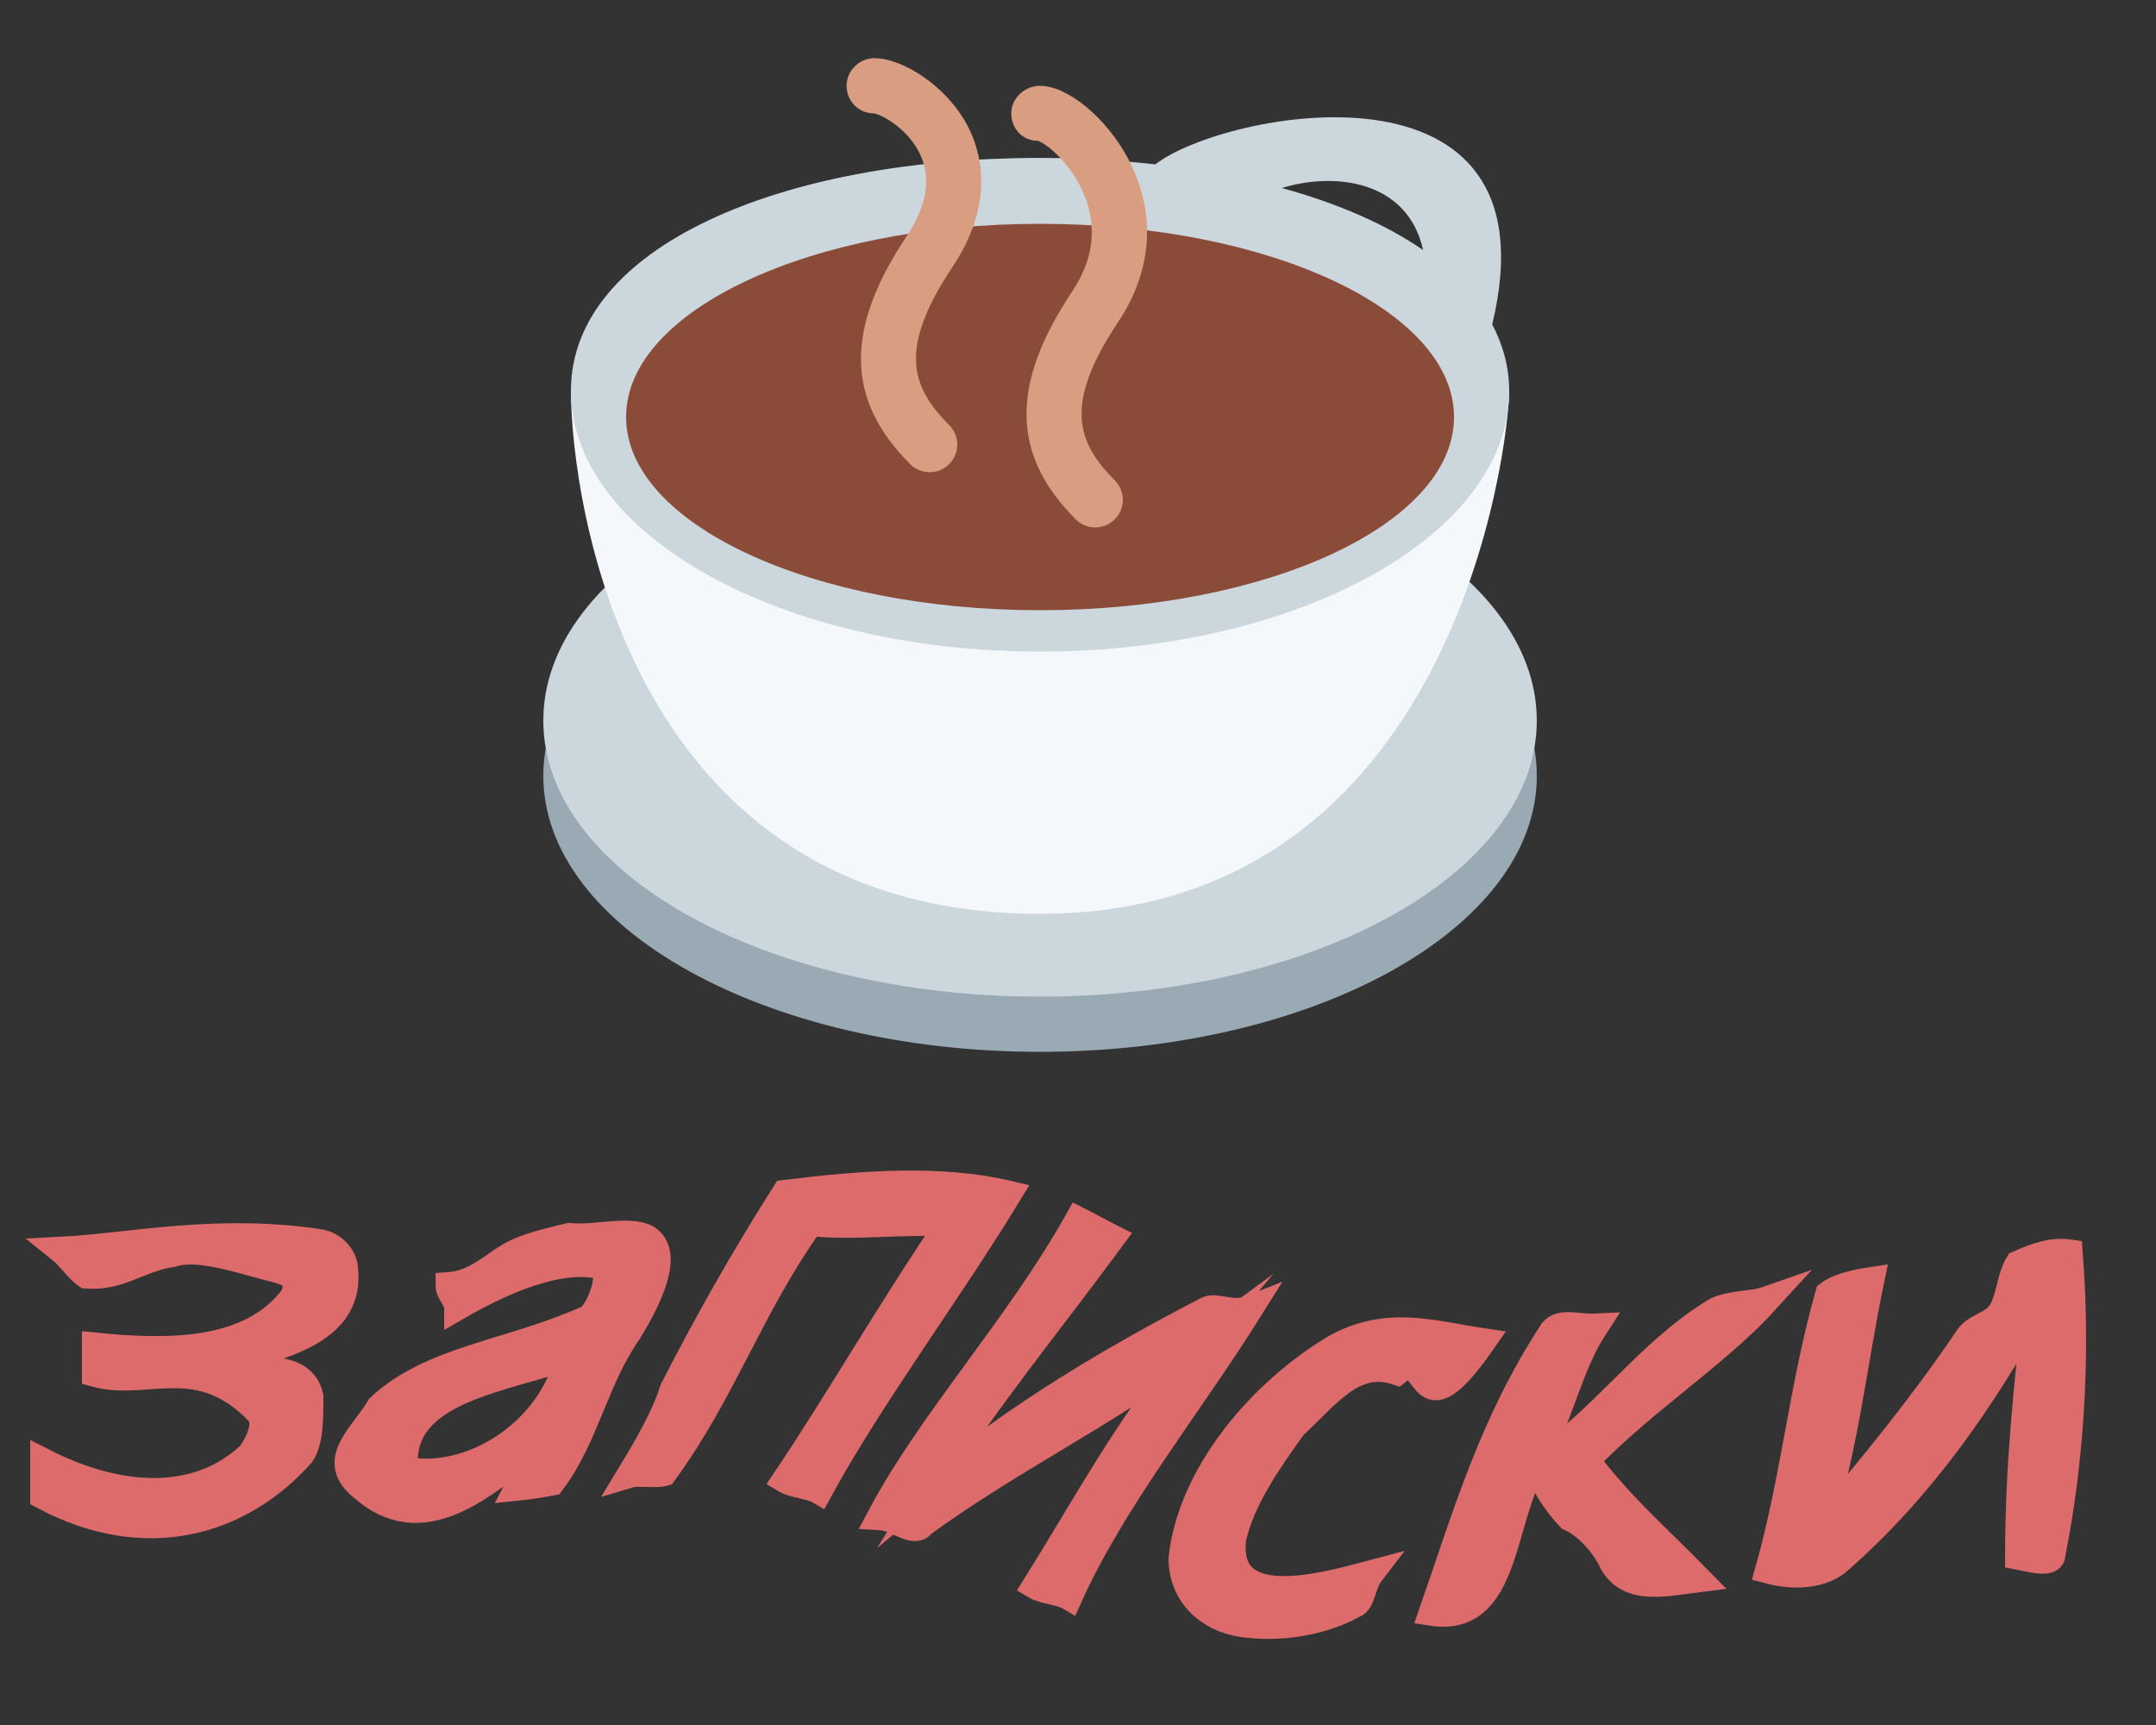 <?xml version="1.0" standalone="no"?>
<!DOCTYPE svg PUBLIC "-//W3C//DTD SVG 20010904//EN"
 "http://www.w3.org/TR/2001/REC-SVG-20010904/DTD/svg10.dtd">
<svg width="100" height="80" xmlns="http://www.w3.org/2000/svg">
<rect width="100%" height="100%" fill="#333333" stroke="none"/>
<g transform="scale(0.09 0.09) translate(280 30)"><path style="fill:#99aab5;" d="M512,369.777c0,78.55-114.616,142.222-256,142.222S0,448.327,0,369.777s114.616-142.222,256-142.222 S512,291.228,512,369.777"/><path style="fill:#CCD6DD;" d="M512,341.333c0,78.55-114.616,142.222-256,142.222S0,419.882,0,341.333s114.616-142.222,256-142.222 S512,262.783,512,341.333"/><path style="fill:#F5F8FA;" d="M256,440.888c-212.736,0-241.778-213.333-241.778-270.222h483.556 C497.778,199.111,469.93,440.888,256,440.888"/><path style="fill:#CCD6DD;" d="M453.43,98.868c-19.299-13.341-44.132-24.092-72.832-32C407.264,58.677,445.324,62.474,453.43,98.868 M489.028,137.155C523.759-6.803,349.921,27.558,315.46,54.694c-19.058-2.119-38.912-3.328-59.464-3.328 c-133.532,0-241.778,45.91-241.778,120.092s108.246,134.314,241.778,134.314s241.778-60.132,241.778-134.314 C497.774,159.199,494.574,147.792,489.028,137.155"/><path style="fill:#8A4B38;" d="M469.333,184.888c0,54.984-95.517,99.556-213.333,99.556S42.667,239.872,42.667,184.888 S138.184,85.333,256,85.333S469.333,129.905,469.333,184.888"/><path style="fill:#D99E82;" d="M284.444,241.777c-3.641,0-7.282-1.394-10.055-4.167c-33.237-33.237-33.792-69.476-1.778-117.504 c10.51-15.772,12.8-31.929,6.798-48.028c-6.557-17.564-20.452-28.388-24.619-29.526c-7.865,0-13.625-6.314-13.625-14.166 c0-7.865,6.984-14.166,14.834-14.166c14.179,0,34.062,16.398,45.27,37.333c14.705,27.492,12.942,57.443-4.992,84.338 c-27.89,41.842-21.775,61.61-1.778,81.607c5.561,5.561,5.561,14.55,0,20.11C291.726,240.383,288.086,241.777,284.444,241.777"/><path style="fill:#D99E82;" d="M199.111,213.333c-3.641,0-7.282-1.394-10.055-4.167c-33.237-33.237-33.792-69.476-1.778-117.504 c10.339-15.517,12.701-29.61,7.025-41.913c-6.314-13.668-20.352-20.892-23.95-21.319c-7.85,0-14.065-6.357-14.065-14.208 c0-7.865,6.528-14.222,14.379-14.222c14.179,0,36.764,13.852,47.787,34.461c6.841,12.785,14.976,39.268-7.51,72.988 c-27.89,41.842-21.775,61.61-1.778,81.607c5.561,5.561,5.561,14.55,0,20.11C206.393,211.939,202.752,213.333,199.111,213.333"/></g>
<g class="vesti" style="stroke-miterlimit:10;stroke-width:3px" transform="scale(0.4 0.4) translate(-12 70)" fill="#dd6b6b" stroke="#dd6b6b" stroke-width="2"><path d="M38,88.2c5-2,15-3.1,14-11.2c0-0.9-1-2.7-3-3c-12-1.8-22,0.5-30,0.9c1,0.8,2,2.3,3,3c4,0.3,6-1.9,10-2.5c3-1,8,0.8,12,1.8c1,0.3,3,0.7,2,3.1c-5,6.8-15,6.5-23,5.7c0,0.8,0,2.5,0,3.3c6,1.7,12-2.8,19,4.5c1,1.2,0,3.4-1,4.8c-6,5.7-15,5.4-24,0.8c0,0.8,0,2.4,0,4.1c12,6.4,23,3,30-4.9c1-1.5,1-4.1,1-6.7C47,87.5,41,89.4,38,88.2L38,88.2z"/><path d="M78,73.3c-2,0.5-5,1.1-7,2.3c-2,1.2-4,3.2-7,3.4c0,0.9,1,1.7,1,2.6c5-2.9,12-6.1,17-4.7c1,1.6-1,5.8-2,6c-9,4-18,4.6-24,10.2c-2,3.4-6,6.2-2,9.4c7,6.2,14-0.2,20-4.8c-1,2-1,2.9-2,4.8c1-0.1,3-0.4,4-0.6c4-5.3,5-11.9,9-17.6c2-3.3,5-9,2-10.8C85,72.4,81,73.6,78,73.3L78,73.3z M77,90c-3,7-11,11.7-18,10.4c-1-9.5,12-10.4,20-13.5C78,87.9,78,88.9,77,90L77,90z"/><path d="M85,101c1-0.3,3,0.1,4-0.2c7-9.6,10-19.2,17-29c5,0.6,11-0.3,16,0.1c-7,10.3-13,20.8-19,29.7c1,0.6,3,0.7,4,1.3c6-11,15-23,22-34.5c-8-1.9-17-1.2-26-0.1c-5,7.9-9,15-13,22.8C89,94.3,87,97.7,85,101L85,101z"/><path d="M120,102.3c6-9.5,14-19.3,21-28.8c-1-0.5-3-1.6-4-2.1c-7,12.5-17,23.2-23,34.5c2,0.1,4,2.2,5,0.8c10-7.3,21-12.6,31-20c-7,8.2-12,17.6-18,27.2c1,0.6,3,0.7,4,1.3c5-11.2,14-22.3,21-33.5c-2,0.8-4-0.4-5,0.1C141,87.5,130,94,120,102.3L120,102.3z"/><path d="M174,89.1c4-3.2,2,7.9,10-3.6c-6-0.9-11-2.6-17,0.6c-9,5.3-17,15-18,24.6c0,4.1,3,7,7,7.6c4,0.6,9,0,13-2.2c1-0.3,1-2.4,2-3.7c-6,1.6-17,4.6-16-4c1-4.5,4-8.8,7-13C166,91.7,169,87.4,174,89.1L174,89.1z"/><path d="M217,80.6c-2,0.7-4,0.4-6,1.3c-8,4.8-13,12.6-21,17.9c3-5.8,4-11.4,7-16c-2,0.1-4-0.7-5,0.5c-7,10.7-10,21.2-14,32.7c9,1.4,8-11.1,12-17.2c1,2.1,2,4.1,4,6.2c2,0.9,4,3.1,5,5.3c2,3.3,6,2.3,10,1.8c-5-5.1-9-8.5-13-13.8C203,92.1,211,87.2,217,80.6L217,80.6z"/><path d="M246,76.5c-1,1.6-1,4-2,5.6c-1,1.6-3,1.5-4,3.2c-5,7.4-11,14.8-17,21.8c3-9.2,4-19.1,6-28.7c-2,0.3-4,0.8-5,1.6c-3,10.5-4,21.5-7,32.1c3,0.8,6,0.6,8-0.9c10-8.7,17-19.1,23-29.8c-1,9.8-2,18.5-2,29.1c2,0.4,4,0.9,4-0.3c2-10.1,3-22.2,2-35C250,74.9,248,75.6,246,76.5C246,76.5,246,76.5,246,76.5z"/></g>
</svg>